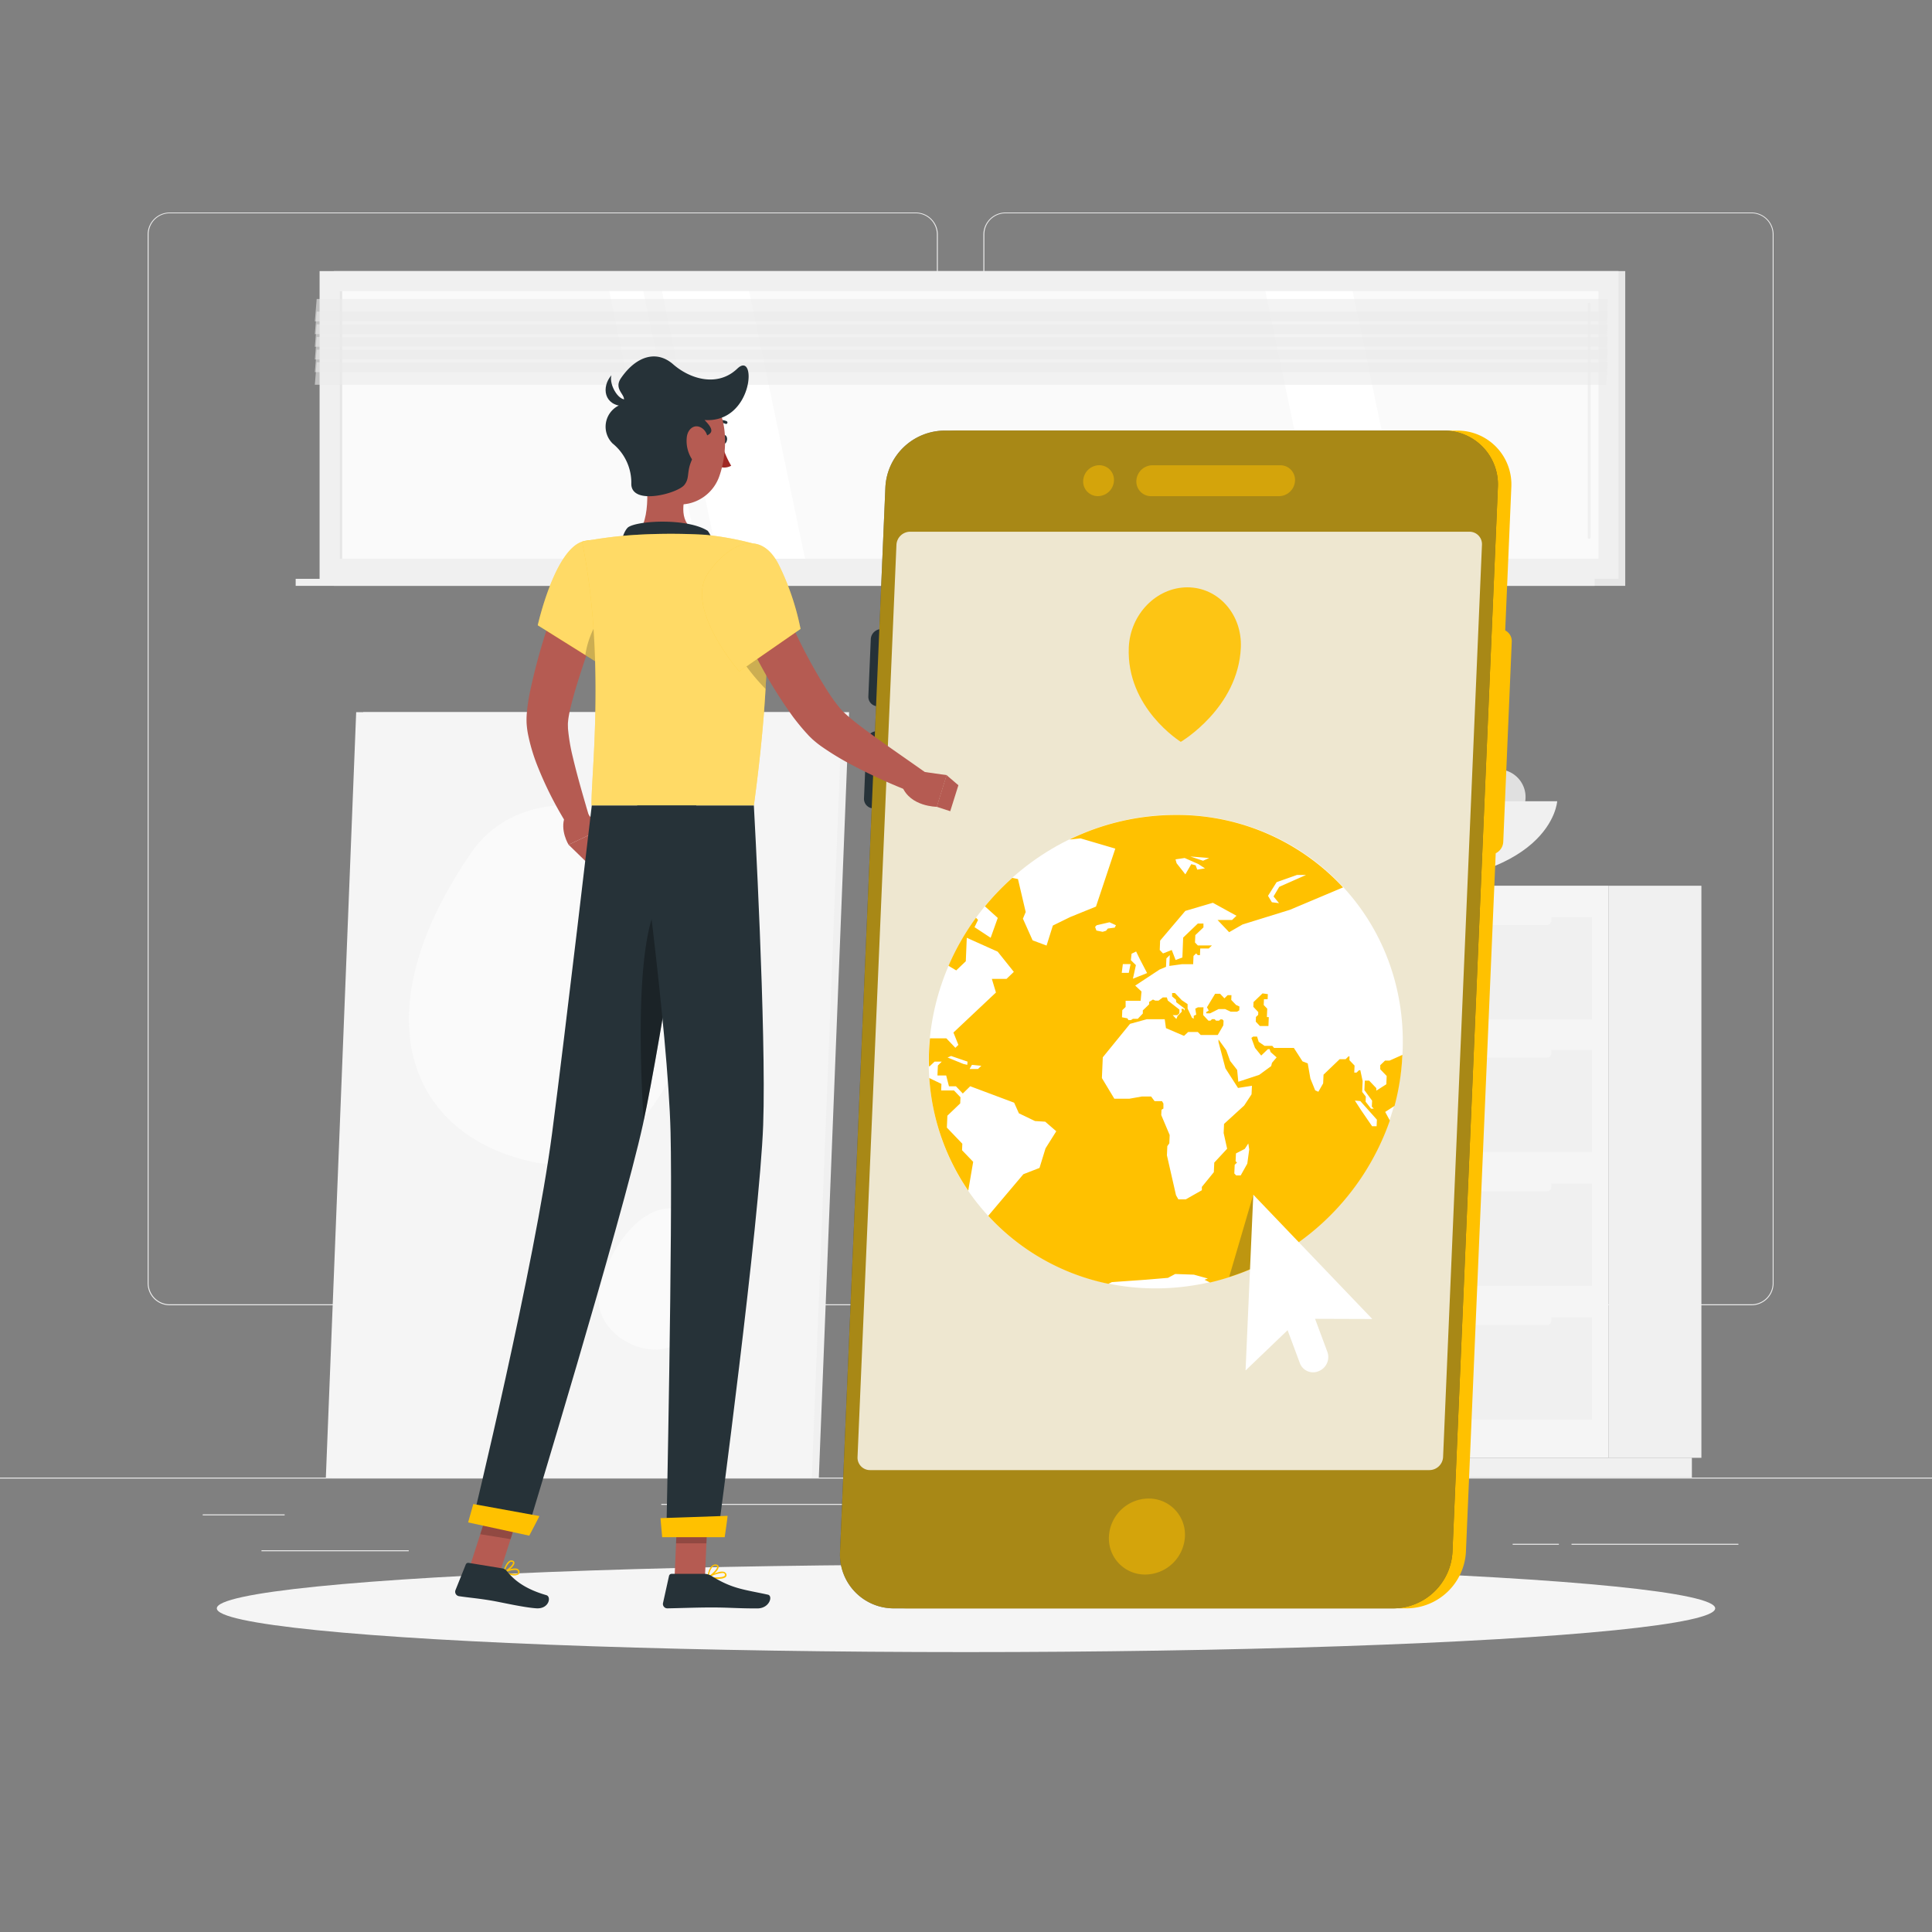 <svg xmlns="http://www.w3.org/2000/svg" viewBox="0 0 500 500"><rect x="0" y="0" width="500" height="500" fill="#808080" stroke="none"/><g id="freepik--background-complete--inject-36"><rect y="382.4" width="500" height="0.25" style="fill:#ebebeb"></rect><rect x="52.46" y="391.92" width="21.21" height="0.25" style="fill:#ebebeb"></rect><rect x="171.14" y="389.21" width="84.97" height="0.25" style="fill:#ebebeb"></rect><rect x="67.67" y="401.21" width="38.11" height="0.25" style="fill:#ebebeb"></rect><rect x="406.71" y="399.53" width="43.19" height="0.25" style="fill:#ebebeb"></rect><rect x="391.47" y="399.53" width="11.97" height="0.25" style="fill:#ebebeb"></rect><rect x="347.89" y="395.31" width="23" height="0.25" style="fill:#ebebeb"></rect><rect x="287.89" y="395.31" width="48.44" height="0.25" style="fill:#ebebeb"></rect><path d="M237,337.8H43.91a5.71,5.71,0,0,1-5.7-5.71V60.66A5.71,5.71,0,0,1,43.91,55H237a5.71,5.71,0,0,1,5.71,5.71V332.09A5.71,5.71,0,0,1,237,337.8ZM43.91,55.2a5.46,5.46,0,0,0-5.45,5.46V332.09a5.46,5.46,0,0,0,5.45,5.46H237a5.47,5.47,0,0,0,5.46-5.46V60.66A5.47,5.47,0,0,0,237,55.2Z" style="fill:#ebebeb"></path><path d="M453.31,337.8H260.21a5.72,5.72,0,0,1-5.71-5.71V60.66A5.72,5.72,0,0,1,260.21,55h193.1A5.71,5.71,0,0,1,459,60.66V332.09A5.71,5.71,0,0,1,453.31,337.8ZM260.21,55.2a5.47,5.47,0,0,0-5.46,5.46V332.09a5.47,5.47,0,0,0,5.46,5.46h193.1a5.47,5.47,0,0,0,5.46-5.46V60.66a5.47,5.47,0,0,0-5.46-5.46Z" style="fill:#ebebeb"></path><rect x="416.32" y="229.22" width="24" height="148.05" transform="translate(856.64 606.5) rotate(180)" style="fill:#f0f0f0"></rect><rect x="284.9" y="377.28" width="152.97" height="5.11" transform="translate(722.76 759.66) rotate(180)" style="fill:#f0f0f0"></rect><rect x="282.79" y="229.22" width="133.53" height="148.05" style="fill:#f5f5f5"></rect><rect x="287.11" y="306.32" width="124.89" height="26.44" style="fill:#f0f0f0"></rect><rect x="287.11" y="340.92" width="124.89" height="26.44" style="fill:#f0f0f0"></rect><rect x="297.62" y="304.69" width="103.87" height="3.63" rx="1.18" transform="translate(699.11 613.01) rotate(180)" style="fill:#f5f5f5"></rect><rect x="297.62" y="339.3" width="103.87" height="3.63" rx="1.18" transform="translate(699.11 682.22) rotate(180)" style="fill:#f5f5f5"></rect><rect x="287.11" y="237.39" width="124.89" height="26.44" style="fill:#f0f0f0"></rect><rect x="287.11" y="271.71" width="124.89" height="26.44" style="fill:#f0f0f0"></rect><rect x="297.62" y="235.77" width="103.87" height="3.63" rx="1.18" transform="translate(699.11 475.16) rotate(180)" style="fill:#f5f5f5"></rect><rect x="297.62" y="270.09" width="103.87" height="3.63" rx="1.18" transform="translate(699.11 543.81) rotate(180)" style="fill:#f5f5f5"></rect><path d="M366.3,201A9.57,9.57,0,1,1,356,192.2,9.57,9.57,0,0,1,366.3,201Z" style="fill:#e0e0e0"></path><path d="M350,207.3a7.16,7.16,0,1,1-7.72-6.55A7.16,7.16,0,0,1,350,207.3Z" style="fill:#e0e0e0"></path><circle cx="328.22" cy="207.2" r="9.3" transform="translate(-42.09 323.52) rotate(-49.7)" style="fill:#e0e0e0"></circle><path d="M375,207.3a7.16,7.16,0,1,1-7.72-6.55A7.15,7.15,0,0,1,375,207.3Z" style="fill:#e0e0e0"></path><path d="M327.17,207.3a7.16,7.16,0,1,1-7.72-6.55A7.16,7.16,0,0,1,327.17,207.3Z" style="fill:#e0e0e0"></path><path d="M380.47,205.28a5.07,5.07,0,1,1-5.47-4.64A5.06,5.06,0,0,1,380.47,205.28Z" style="fill:#e0e0e0"></path><path d="M394.79,205.68a7.16,7.16,0,1,1-7.73-6.55A7.17,7.17,0,0,1,394.79,205.68Z" style="fill:#e0e0e0"></path><path d="M403,207.36s-1.23,21.86-48.32,21.86-48.32-21.86-48.32-21.86Z" style="fill:#f0f0f0"></path><polygon points="94 184.3 219.75 184.3 211.91 382.43 86.16 382.43 94 184.3" style="fill:#f0f0f0"></polygon><polygon points="92.18 184.3 217.93 184.3 210.09 382.43 84.33 382.43 92.18 184.3" style="fill:#f5f5f5"></polygon><path d="M122,220.62c15.47-22.45,54.42-11.3,59.76,11.31s-11,75.65-43.58,68.83S93.15,262.45,122,220.62Z" style="fill:#fafafa"></path><path d="M177.29,346.28c-7.94,7.44-22.18-.23-22.33-9.5s10.73-28.57,22.86-23.12S192.1,332.43,177.29,346.28Z" style="fill:#fafafa"></path><rect x="86.42" y="70.15" width="334.2" height="79.64" transform="translate(507.03 219.95) rotate(180)" style="fill:#e6e6e6"></rect><rect x="82.71" y="70.15" width="336.17" height="79.64" transform="translate(501.59 219.95) rotate(180)" style="fill:#f0f0f0"></rect><rect x="86.42" y="149.8" width="334.2" height="1.82" transform="translate(507.03 301.42) rotate(180)" style="fill:#e6e6e6"></rect><rect x="76.53" y="149.8" width="336.17" height="1.82" transform="translate(489.22 301.42) rotate(180)" style="fill:#f0f0f0"></rect><rect x="216.17" y="-52.91" width="69.25" height="325.78" transform="translate(360.77 -140.82) rotate(90)" style="fill:#fafafa"></rect><polygon points="208.34 144.6 193.88 75.35 171.31 75.35 185.77 144.6 208.34 144.6" style="fill:#fff"></polygon><polygon points="364.5 144.6 350.05 75.35 327.48 75.35 341.94 144.6 364.5 144.6" style="fill:#fff"></polygon><path d="M411.28,139.43a.37.37,0,0,0,.37-.37V78.73a.38.38,0,0,0-.37-.37.37.37,0,0,0-.37.37v60.33A.36.36,0,0,0,411.28,139.43Z" style="fill:#f0f0f0"></path><polygon points="180.93 144.6 166.47 75.35 157.67 75.35 172.13 144.6 180.93 144.6" style="fill:#fff"></polygon><rect x="53.61" y="109.65" width="69.25" height="0.66" transform="translate(198.21 21.74) rotate(90)" style="fill:#e6e6e6"></rect><polygon points="81.48 83.18 415.68 83.18 416.15 77.37 81.96 77.37 81.48 83.18" style="fill:#ebebeb;opacity:0.6"></polygon><polygon points="81.48 86.46 415.68 86.46 416.15 80.65 81.96 80.65 81.48 86.46" style="fill:#ebebeb;opacity:0.6"></polygon><polygon points="81.48 89.74 415.68 89.74 416.15 83.93 81.96 83.93 81.48 89.74" style="fill:#ebebeb;opacity:0.6"></polygon><polygon points="81.48 93.02 415.68 93.02 416.15 87.21 81.96 87.21 81.48 93.02" style="fill:#ebebeb;opacity:0.6"></polygon><polygon points="81.48 96.3 415.68 96.3 416.15 90.49 81.96 90.49 81.48 96.3" style="fill:#ebebeb;opacity:0.6"></polygon><polygon points="81.48 99.58 415.68 99.58 416.15 93.77 81.96 93.77 81.48 99.58" style="fill:#ebebeb;opacity:0.6"></polygon></g><g id="freepik--Shadow--inject-36"><ellipse id="freepik--path--inject-36" cx="250" cy="416.24" rx="193.89" ry="11.32" style="fill:#f5f5f5"></ellipse></g><g id="freepik--online-world--inject-36"><path d="M364.14,416.24H234.88a13.94,13.94,0,0,1-14-14.62l11.75-275.56a15.44,15.44,0,0,1,15.24-14.62H377.13a13.93,13.93,0,0,1,14,14.62L379.38,401.62A15.45,15.45,0,0,1,364.14,416.24Z" style="fill:#FFC100"></path><path d="M385.62,221.17h-.89a3.13,3.13,0,0,1-3.14-3.28l2.21-51.8a3.47,3.47,0,0,1,3.42-3.28h.89a3.12,3.12,0,0,1,3.13,3.28l-2.2,51.8A3.47,3.47,0,0,1,385.62,221.17Z" style="fill:#FFC100"></path><path d="M229.46,182.79h-2.25a2.46,2.46,0,0,1-2.48-2.59l.63-14.79a2.74,2.74,0,0,1,2.7-2.6h2.25a2.48,2.48,0,0,1,2.49,2.6l-.63,14.79A2.74,2.74,0,0,1,229.46,182.79Z" style="fill:#263238"></path><path d="M228.34,209.21h-2.26a2.47,2.47,0,0,1-2.48-2.59l.63-14.8a2.74,2.74,0,0,1,2.7-2.59h2.26a2.47,2.47,0,0,1,2.48,2.59l-.63,14.8A2.74,2.74,0,0,1,228.34,209.21Z" style="fill:#263238"></path><path d="M360.66,416.24H231.4a13.92,13.92,0,0,1-14-14.62l11.74-275.56a15.44,15.44,0,0,1,15.24-14.62H373.65a13.93,13.93,0,0,1,14,14.62L375.9,401.62A15.44,15.44,0,0,1,360.66,416.24Z" style="fill:#263238"></path><path d="M360.66,416.24H231.4a13.92,13.92,0,0,1-14-14.62l11.74-275.56a15.44,15.44,0,0,1,15.24-14.62H373.65a13.93,13.93,0,0,1,14,14.62L375.9,401.62A15.44,15.44,0,0,1,360.66,416.24Z" style="fill:#FFC100;opacity:0.6"></path><path d="M306.66,397.65a10.37,10.37,0,0,1-10.26,9.84,9.34,9.34,0,0,1-9.41-9.84,10.35,10.35,0,0,1,10.25-9.83A9.35,9.35,0,0,1,306.66,397.65Z" style="fill:#FFC100;opacity:0.5"></path><path d="M369.93,380.46H225.17a3.22,3.22,0,0,1-3.24-3.39L232,141a3.56,3.56,0,0,1,3.53-3.39H380.28a3.22,3.22,0,0,1,3.25,3.39L373.47,377.07A3.57,3.57,0,0,1,369.93,380.46Z" style="fill:#fff;opacity:0.8"></path><path d="M280.33,124.4a4.2,4.2,0,0,1,4.15-4,3.78,3.78,0,0,1,3.81,4,4.19,4.19,0,0,1-4.15,4A3.78,3.78,0,0,1,280.33,124.4Z" style="fill:#FFC100;opacity:0.5"></path><path d="M298.24,120.41h33.1a3.8,3.8,0,0,1,3.81,4h0a4.2,4.2,0,0,1-4.15,4H297.9a3.79,3.79,0,0,1-3.81-4h0A4.21,4.21,0,0,1,298.24,120.41Z" style="fill:#FFC100;opacity:0.5"></path><ellipse cx="301.7" cy="272.14" rx="62.62" ry="60" transform="translate(-104.27 288.72) rotate(-44.39)" style="fill:#fff"></ellipse><polygon points="312.23 262.25 313.18 262.25 315.36 261.15 317.06 261.15 318.52 261.83 320.12 261.83 320.73 261.48 320.77 260.49 319.89 260.08 318.65 258.79 318.7 257.55 317.71 257.55 316.87 258.36 315.76 257.19 314.47 257.19 312.36 260.68 312.82 261.52 312.12 261.98 312.23 262.25" style="fill:#FFC100"></polygon><polygon points="325.04 263.19 324.99 264.4 326.06 265.53 328.27 265.53 328.36 263.22 327.87 263.22 327.96 261.05 327.05 260.1 327.11 258.6 328.06 258.6 328.12 257.28 326.74 257.09 324.41 259.33 324.36 260.57 325.64 261.92 325.61 262.64 325.04 263.19" style="fill:#FFC100"></polygon><path d="M249.05,296l-4-4.18.13-3.08,3.32-3.18.07-1.59-1.68-1.76h-3.32l.07-1.7L240.5,279a58.6,58.6,0,0,0,10.08,29.14l1.28-7.46-2.88-3Z" style="fill:#FFC100"></path><path d="M362.94,273l-3.32,1.48h-1.17l-1.24,1.19,0,1.06,1.66,1.73-.09,2.15-2.59,1.65,0-.65-1.85-1.94h-1.13l-.11,2.45,2,2.73-.07,1.55.5.52h-.71l-1.4-1.8.05-1.32-.94-1.21.12-2.81-.6-2.81h-.34l-.64.62h-.59l.08-1.82-1.32-1.38,0-1H349l-.76.73h-1.54l-4.17,4-.1,2.26-1.24,2.17-.82-.37-1.24-3.05-.69-3.93-1.35-.52-2.24-3.48h-5.12l-.46-.53h-2l-1.52-1.05-.42-1.36h-1l-.47.35.93,2.57,1.61,2,1.73-1.66h.45l.25.75,1.56,1.38-1.2,1.41-.21.85-3.11,2.27-5.4,1.78-.29-3.06-1.83-2.34-1-2.78-2-2.77,0,.65,1.79,6.82,3.26,5.08L324,281l-.1,2.21-1.9,2.89-5.22,4.77-.1,2.35.9,4.07-3.33,3.59-.11,2.48-3.1,3.81,0,.86-4.14,2.35h-1.95l-.6-1.06L302,299l.1-2.38.52-.73.09-2.15-2.18-5.16.06-1.37.5-.32,0-1.3-.37-.62h-1.92l-.89-1.19h-2.43l-3.21.57h-3.88L285.17,279l.23-5.37,7.05-8.66,4.32-1.19h4.66l.32,2.3,4.67,2,1.08-1H310l.75.78h4.4l1.45-2.51.06-1.19-.33-.35h-.49l-.36.34h-.77l-.38-.39h-.67l-.4.39h-.52l-.42-.45-.94-1,.08-2H310l-.66.34.24,1.56-.64.28,0,.75-.46-.24L307.35,261l0-1.13-1.48-1L304.08,257h-.74l0,.87,1,.85.08.66,2.23,1.7-.22.47-.1-.47h-.57l.09.73-1.08,1.11-.33.8-.94-1h1.2l.53-.5,0-.94-3-2.34-.25-.81h-1.05l-1.09.83H299l-.61-.28-1,.62,0,.62-1.63,1.57,0,.81-1.31,1.37H293.2l-.52.33h-.63l-.28-.45-1.4-.28.08-1.85.86-.82,0-1.6h3.89l.22-2.39-1.63-1.54,6.32-4.16,1.65-.69.1-2.19.88-.85-.12,2.8,3.29-.45h2.88l.09-2.14.68-.65.42.44h.57l.07-1.72h2.21l.82-.78H310l-.74-.77.09-1.9,2.1-2,0-1H310l-3.8,3.64L306,247.8l-1.75.65-1-2.59-2.26.89-.85-.89.1-2.43,6.52-7.69,7.13-2.1L320,237l-1.14,1.09h-3.76l3,3.16,3.48-2,12.26-3.8,13.74-5.79a58.48,58.48,0,0,0-43.32-18.75,62.7,62.7,0,0,0-27.47,6.36l2.85-.3,9,2.65-5,15-6.65,2.7-4.51,2.21-1.63,5.18-3.61-1.35-2.51-5.61.72-1.72-2-8.53-1.46-.31a65.83,65.83,0,0,0-7.09,7.37l3.32,3-1.84,5.14-4.17-2.75.91-1.88-.54-.56a64.5,64.5,0,0,0-7.11,12.44l2,1.19,2.48-2.37.25-6.07,8,3.59,4.18,5.23-1.89,1.81h-3.8l1.06,3.53-11,10.36,1.28,3.2-.78.75-2.34-2.45h-4.23c-.11,1.14-.2,2.3-.25,3.46s-.06,2.53,0,3.78h.16l1.27-1.21h1.86l-1,1-.11,2.59h2.26l.72,2.8h1.81l1.77,1.86,1.92-1.88,11.37,4.26,1.23,2.75,4.17,2,2.64.16,2.86,2.48-2.78,4.42-1.56,5.07-4.17,1.62-9.1,10.77a58,58,0,0,0,31.09,17.6l.92-.44,8.64-.61,5.86-.49,1.88-1,4.84.17,3.61,1-.86.32,1.43.71a65.07,65.07,0,0,0,46.53-41.92h0l-1.2-2.22,2.42-1.58A61.61,61.61,0,0,0,362.94,273ZM330.39,228.3l5.26-1.86H338l-6.93,3.07L329.59,232l1.42,1.74-1.85-.24-1-1.66Zm-17.45-6.25-1.59.71-3.31-1.1Zm-6.35,0,3.53,1.56,1.73,1.13-2,.32-.43-1.13-1.12-.28-1.53,2.63-2.27-2.88-.28-1Zm-56.26,53.53-1-.23-4.1-1.67.91-.39,4.26,1.46Zm2.78,1.07h-2.18l.61-1.07,2.43.25Zm39.74-29.83,1.18-.57,1,2.05,1.84,3.53-3.67,1.46.77-3.52-1.3-1.28Zm-2.26,2.69h2l-.46,2.26h-1.82Zm-4.35-8.63-.88.27-1.61-.33-.34-.93.4-.44,3.33-.77,1.67.77-.33.62-1.77.23Zm36.56,60.27-1.71,3.05h-1.16l-.49-.51.1-2.24.59-.57-.36-.38.1-2,2.28-1.17.91-1.4.24,1.54Zm33.47-9.69h-1.18l-2.74-4-1.71-2.63,1.41.12,4.29,4.82Z" style="fill:#FFC100"></path><path d="M324.35,309.19l-6.24,21.27a60.11,60.11,0,0,0,7.87-3.1Z" style="fill:#263238;opacity:0.3"></path><path d="M292.13,167.57c.36-8.6,7.15-15.57,15.16-15.57s14.2,7,13.84,15.57c-.67,15.68-15.54,24.42-15.54,24.42S291.46,183.25,292.13,167.57Z" style="fill:#FFC100;opacity:0.9"></path><path d="M355.15,341.36l-30.8-32.18-2,45.5,10.88-10.43,3.2,8.6a3.65,3.65,0,0,0,4.85,2h0a3.93,3.93,0,0,0,2.26-4.94l-3.2-8.6Z" style="fill:#fff"></path></g><g id="freepik--Character--inject-36"><path d="M158.24,151.3c-1.85,5.11-3.72,10.32-5.5,15.47-.91,2.58-1.77,5.16-2.6,7.73s-1.6,5.13-2.23,7.61c-.32,1.23-.59,2.45-.76,3.52-.09.54-.12,1-.16,1.36s0,1,0,1.52a48.89,48.89,0,0,0,1.24,7.37c1.21,5.14,2.77,10.45,4.31,15.68l-5.34,2.51a94,94,0,0,1-7.91-15.36,47.84,47.84,0,0,1-2.67-8.83,22.74,22.74,0,0,1-.33-2.63,19.59,19.59,0,0,1,.06-2.8c.15-1.7.39-3.22.66-4.7A157.22,157.22,0,0,1,141.46,163c1.72-5.4,3.57-10.67,5.66-16Z" style="fill:#b55b52"></path><path d="M150.9,209l4.45,5.74-8.2,3.88s-2.34-3.78-.93-7.32Z" style="fill:#b55b52"></path><polygon points="158.07 219.69 152.09 223.42 147.15 218.61 155.35 214.73 158.07 219.69" style="fill:#b55b52"></polygon><path d="M186.67,113.65c-.07.63.2,1.17.62,1.22s.8-.43.87-1.06-.21-1.17-.62-1.22S186.74,113,186.67,113.65Z" style="fill:#263238"></path><path d="M186.82,114.82a22.61,22.61,0,0,0,2.41,5.71,3.65,3.65,0,0,1-3.07.24Z" style="fill:#a02724"></path><path d="M184.75,109.9a.36.36,0,0,1-.21-.17.37.37,0,0,1,.14-.51,3.72,3.72,0,0,1,3.39-.21.39.39,0,0,1,.16.51.38.38,0,0,1-.5.16h0a2.94,2.94,0,0,0-2.69.19A.37.37,0,0,1,184.75,109.9Z" style="fill:#263238"></path><path d="M166.47,118.31c1.13,5.74,2.25,16.27-1.77,20.1,0,0,1.58,5.83,12.25,5.83,11.74,0,5.61-5.83,5.61-5.83-6.41-1.53-6.24-6.28-5.13-10.75Z" style="fill:#b55b52"></path><path d="M161.31,141.37c-1.06-.7.32-4.37,1.38-5,2.81-1.7,15.27-2.27,20.46,1a5.14,5.14,0,0,1,1,4.31Z" style="fill:#263238"></path><path d="M132.31,407.62a2.48,2.48,0,0,0,1.94-.21.75.75,0,0,0,.14-.87.83.83,0,0,0-.5-.52c-1.09-.45-3.47.66-3.57.71a.18.18,0,0,0-.11.17.2.2,0,0,0,.11.17A9.91,9.91,0,0,0,132.31,407.62Zm1.21-1.32.22.06a.54.54,0,0,1,.3.31c.12.33,0,.44,0,.47-.4.38-2,.13-3.11-.26A6.21,6.21,0,0,1,133.52,406.3Z" style="fill:#FFC100"></path><path d="M130.37,407.08h.09c.87-.3,2.7-1.74,2.68-2.63a.6.6,0,0,0-.51-.58,1,1,0,0,0-.82.11c-1,.58-1.57,2.79-1.59,2.88a.17.17,0,0,0,.05.18A.19.19,0,0,0,130.37,407.08Zm2.08-2.88.08,0c.23.06.24.18.24.22,0,.53-1.19,1.65-2.09,2.12a4.45,4.45,0,0,1,1.32-2.27A.62.62,0,0,1,132.45,404.2Z" style="fill:#FFC100"></path><path d="M185.59,408.62c1,0,2-.14,2.31-.59a.71.71,0,0,0,0-.81.93.93,0,0,0-.59-.44c-1.3-.35-4,1.21-4.16,1.28a.17.17,0,0,0-.09.19.17.17,0,0,0,.14.15A13.77,13.77,0,0,0,185.59,408.62Zm1.25-1.52a1.37,1.37,0,0,1,.36,0,.55.55,0,0,1,.36.26c.13.23.08.35,0,.41-.37.51-2.35.52-3.81.32A8.29,8.29,0,0,1,186.84,407.1Z" style="fill:#FFC100"></path><path d="M183.22,408.41l.08,0c.94-.43,2.82-2.12,2.68-3,0-.21-.18-.47-.7-.52a1.36,1.36,0,0,0-1,.32c-1,.82-1.21,2.93-1.22,3a.21.21,0,0,0,.08.17A.21.21,0,0,0,183.22,408.41Zm1.92-3.19h.11c.33,0,.35.16.36.21.09.53-1.19,1.86-2.16,2.45a4.36,4.36,0,0,1,1-2.43A1,1,0,0,1,185.14,405.22Z" style="fill:#FFC100"></path><polygon points="174.58 408.22 182.44 408.22 183.22 390.03 175.37 390.03 174.58 408.22" style="fill:#b55b52"></polygon><polygon points="121.6 405.43 129.44 406.71 135.01 389.41 127.16 388.13 121.6 405.43" style="fill:#b55b52"></polygon><path d="M130,405.9l-8.71-1.43a.68.68,0,0,0-.75.42l-2.66,6.63a1.16,1.16,0,0,0,.9,1.57c3,.44,4.56.51,8.38,1.14,2.36.39,8.36,1.79,11.65,2s3.93-3,2.6-3.4c-5.95-1.71-8.61-4.21-10.24-6.24A1.89,1.89,0,0,0,130,405.9Z" style="fill:#263238"></path><path d="M182.39,407.31h-8.58a.68.68,0,0,0-.67.54l-1.55,7a1.14,1.14,0,0,0,1.13,1.39c3.09-.05,7.56-.23,11.45-.23,4.55,0,6.47.25,11.8.25,3.22,0,4.12-3.26,2.77-3.56-6.15-1.34-9.15-1.48-14.46-4.76A3.71,3.71,0,0,0,182.39,407.31Z" style="fill:#263238"></path><path d="M150.64,140.19c-7.17,2.36-11.47,21.63-11.47,21.63l15.75,9.85a32.32,32.32,0,0,0,6.47-15.18C163,146.45,158,137.77,150.64,140.19Z" style="fill:#FFC100"></path><g style="opacity:0.4"><path d="M150.64,140.19c-7.17,2.36-11.47,21.63-11.47,21.63l15.75,9.85a32.32,32.32,0,0,0,6.47-15.18C163,146.45,158,137.77,150.64,140.19Z" style="fill:#fff"></path></g><path d="M154.94,160.39a23.1,23.1,0,0,0-3.46,9.13l3.44,2.15a31.49,31.49,0,0,0,6-12.94Z" style="opacity:0.2"></path><path d="M194.64,140.59s8.36,9.44.46,67.88h-42c-.29-6.45,3.76-37.9-2.46-68.28a109,109,0,0,1,14.06-1.78,154.11,154.11,0,0,1,17.86,0A79.16,79.16,0,0,1,194.64,140.59Z" style="fill:#FFC100"></path><g style="opacity:0.4"><path d="M194.64,140.59s8.36,9.44.46,67.88h-42c-.29-6.45,3.76-37.9-2.46-68.28a109,109,0,0,1,14.06-1.78,154.11,154.11,0,0,1,17.86,0A79.16,79.16,0,0,1,194.64,140.59Z" style="fill:#fff"></path></g><path d="M198.31,158.45l-.16-.14-9.55,2.29c-.54,6.46,6.1,14.17,9.52,17.7A182.54,182.54,0,0,0,198.31,158.45Z" style="opacity:0.2"></path><polygon points="183.22 390.04 182.82 399.41 174.96 399.41 175.36 390.04 183.22 390.04" style="opacity:0.2"></polygon><polygon points="127.16 388.13 135.01 389.42 132.13 398.33 124.29 397.05 127.16 388.13" style="opacity:0.2"></polygon><path d="M165.81,110c-.37,7.78-1,12.32,2.48,16.72,5.21,6.62,15.15,4.13,17.84-3.39,2.43-6.76,2.64-18.36-4.59-22.27A10.63,10.63,0,0,0,165.81,110Z" style="fill:#b55b52"></path><path d="M180.27,116.83c-3.16,4.84-1.39,6.45-3.16,8.67s-13.62,5.39-13.73-.22a13.05,13.05,0,0,0-4.83-10.5,6.11,6.11,0,0,1,1.39-9.73c4.22-2.33-1.79-3.47.79-7.22,3.84-5.56,9.09-7.39,13.48-3.55s11.51,6,16.62,1.11,4.22,14.18-8.5,13.31C187.8,114.17,178.66,111.5,180.27,116.83Z" style="fill:#263238"></path><path d="M162.61,103.12c-2.07,1.45-5.1-3.37-4.38-6-2.62,3-2,7.92,3.36,8S162.61,103.12,162.61,103.12Z" style="fill:#263238"></path><path d="M177.74,113.16a8.79,8.79,0,0,0,1.23,5.52c1.35,2.17,3.32,1.33,4-.87.64-2,.71-5.51-1.16-6.91S178,110.85,177.74,113.16Z" style="fill:#b55b52"></path><path d="M180.2,208.47s-8.91,60-13.8,82.49C161,315.58,136.22,397,136.22,397l-14-3s16.17-66.38,20.67-100.8c3.45-26.44,10.26-84.73,10.26-84.73Z" style="fill:#263238"></path><path d="M139.59,392.35c.06,0-2.62,5.08-2.62,5.08L121.15,394l1.34-4.76Z" style="fill:#FFC100"></path><path d="M174.57,229.85c-10.3,2-9.21,40.45-8,60.21,3-14,7.32-40.85,10.29-59.93A3.53,3.53,0,0,0,174.57,229.85Z" style="opacity:0.3"></path><path d="M195.1,208.47s3.27,58.71,2.41,82.66C196.62,316,185.74,397.6,185.74,397.6h-13.3s1.69-80.11,1.1-104.57c-.65-26.67-8.64-84.56-8.64-84.56Z" style="fill:#263238"></path><path d="M188.3,392.3c.06,0-.75,5.52-.75,5.52H171.37l-.44-4.93Z" style="fill:#FFC100"></path><path d="M198.91,148.55c2.25,5.22,4.7,10.6,7.24,15.77a137.36,137.36,0,0,0,8.24,14.87c.75,1.14,1.52,2.23,2.31,3.25l.6.74c.2.23.26.33.46.54.34.38.81.8,1.27,1.23,1.92,1.74,4.26,3.45,6.58,5.16,4.68,3.39,9.59,6.75,14.4,10.16l-2.71,5.24a138.12,138.12,0,0,1-16.64-7.45,72.38,72.38,0,0,1-8.14-4.93,26.51,26.51,0,0,1-2.12-1.69c-.34-.3-.78-.74-1.09-1.05l-.87-.95c-1.12-1.26-2.15-2.53-3.13-3.82a122.06,122.06,0,0,1-9.76-15.93c-1.4-2.72-2.77-5.44-4-8.22S189,156,187.88,153Z" style="fill:#b55b52"></path><path d="M183.18,148.44c-6.06,9,8.13,25.33,8.13,25.33l15.87-11a67,67,0,0,0-5.39-16.12C196.62,135.78,187.8,141.61,183.18,148.44Z" style="fill:#FFC100"></path><g style="opacity:0.4"><path d="M183.18,148.44c-6.06,9,8.13,25.33,8.13,25.33l15.87-11a67,67,0,0,0-5.39-16.12C196.62,135.78,187.8,141.61,183.18,148.44Z" style="fill:#fff"></path></g><path d="M235.24,199.22,245,200.6l-2.55,8.2s-6.93,0-9-5.34Z" style="fill:#b55b52"></path><polygon points="248.03 203.22 245.92 209.94 242.42 208.8 244.97 200.6 248.03 203.22" style="fill:#b55b52"></polygon></g></svg>